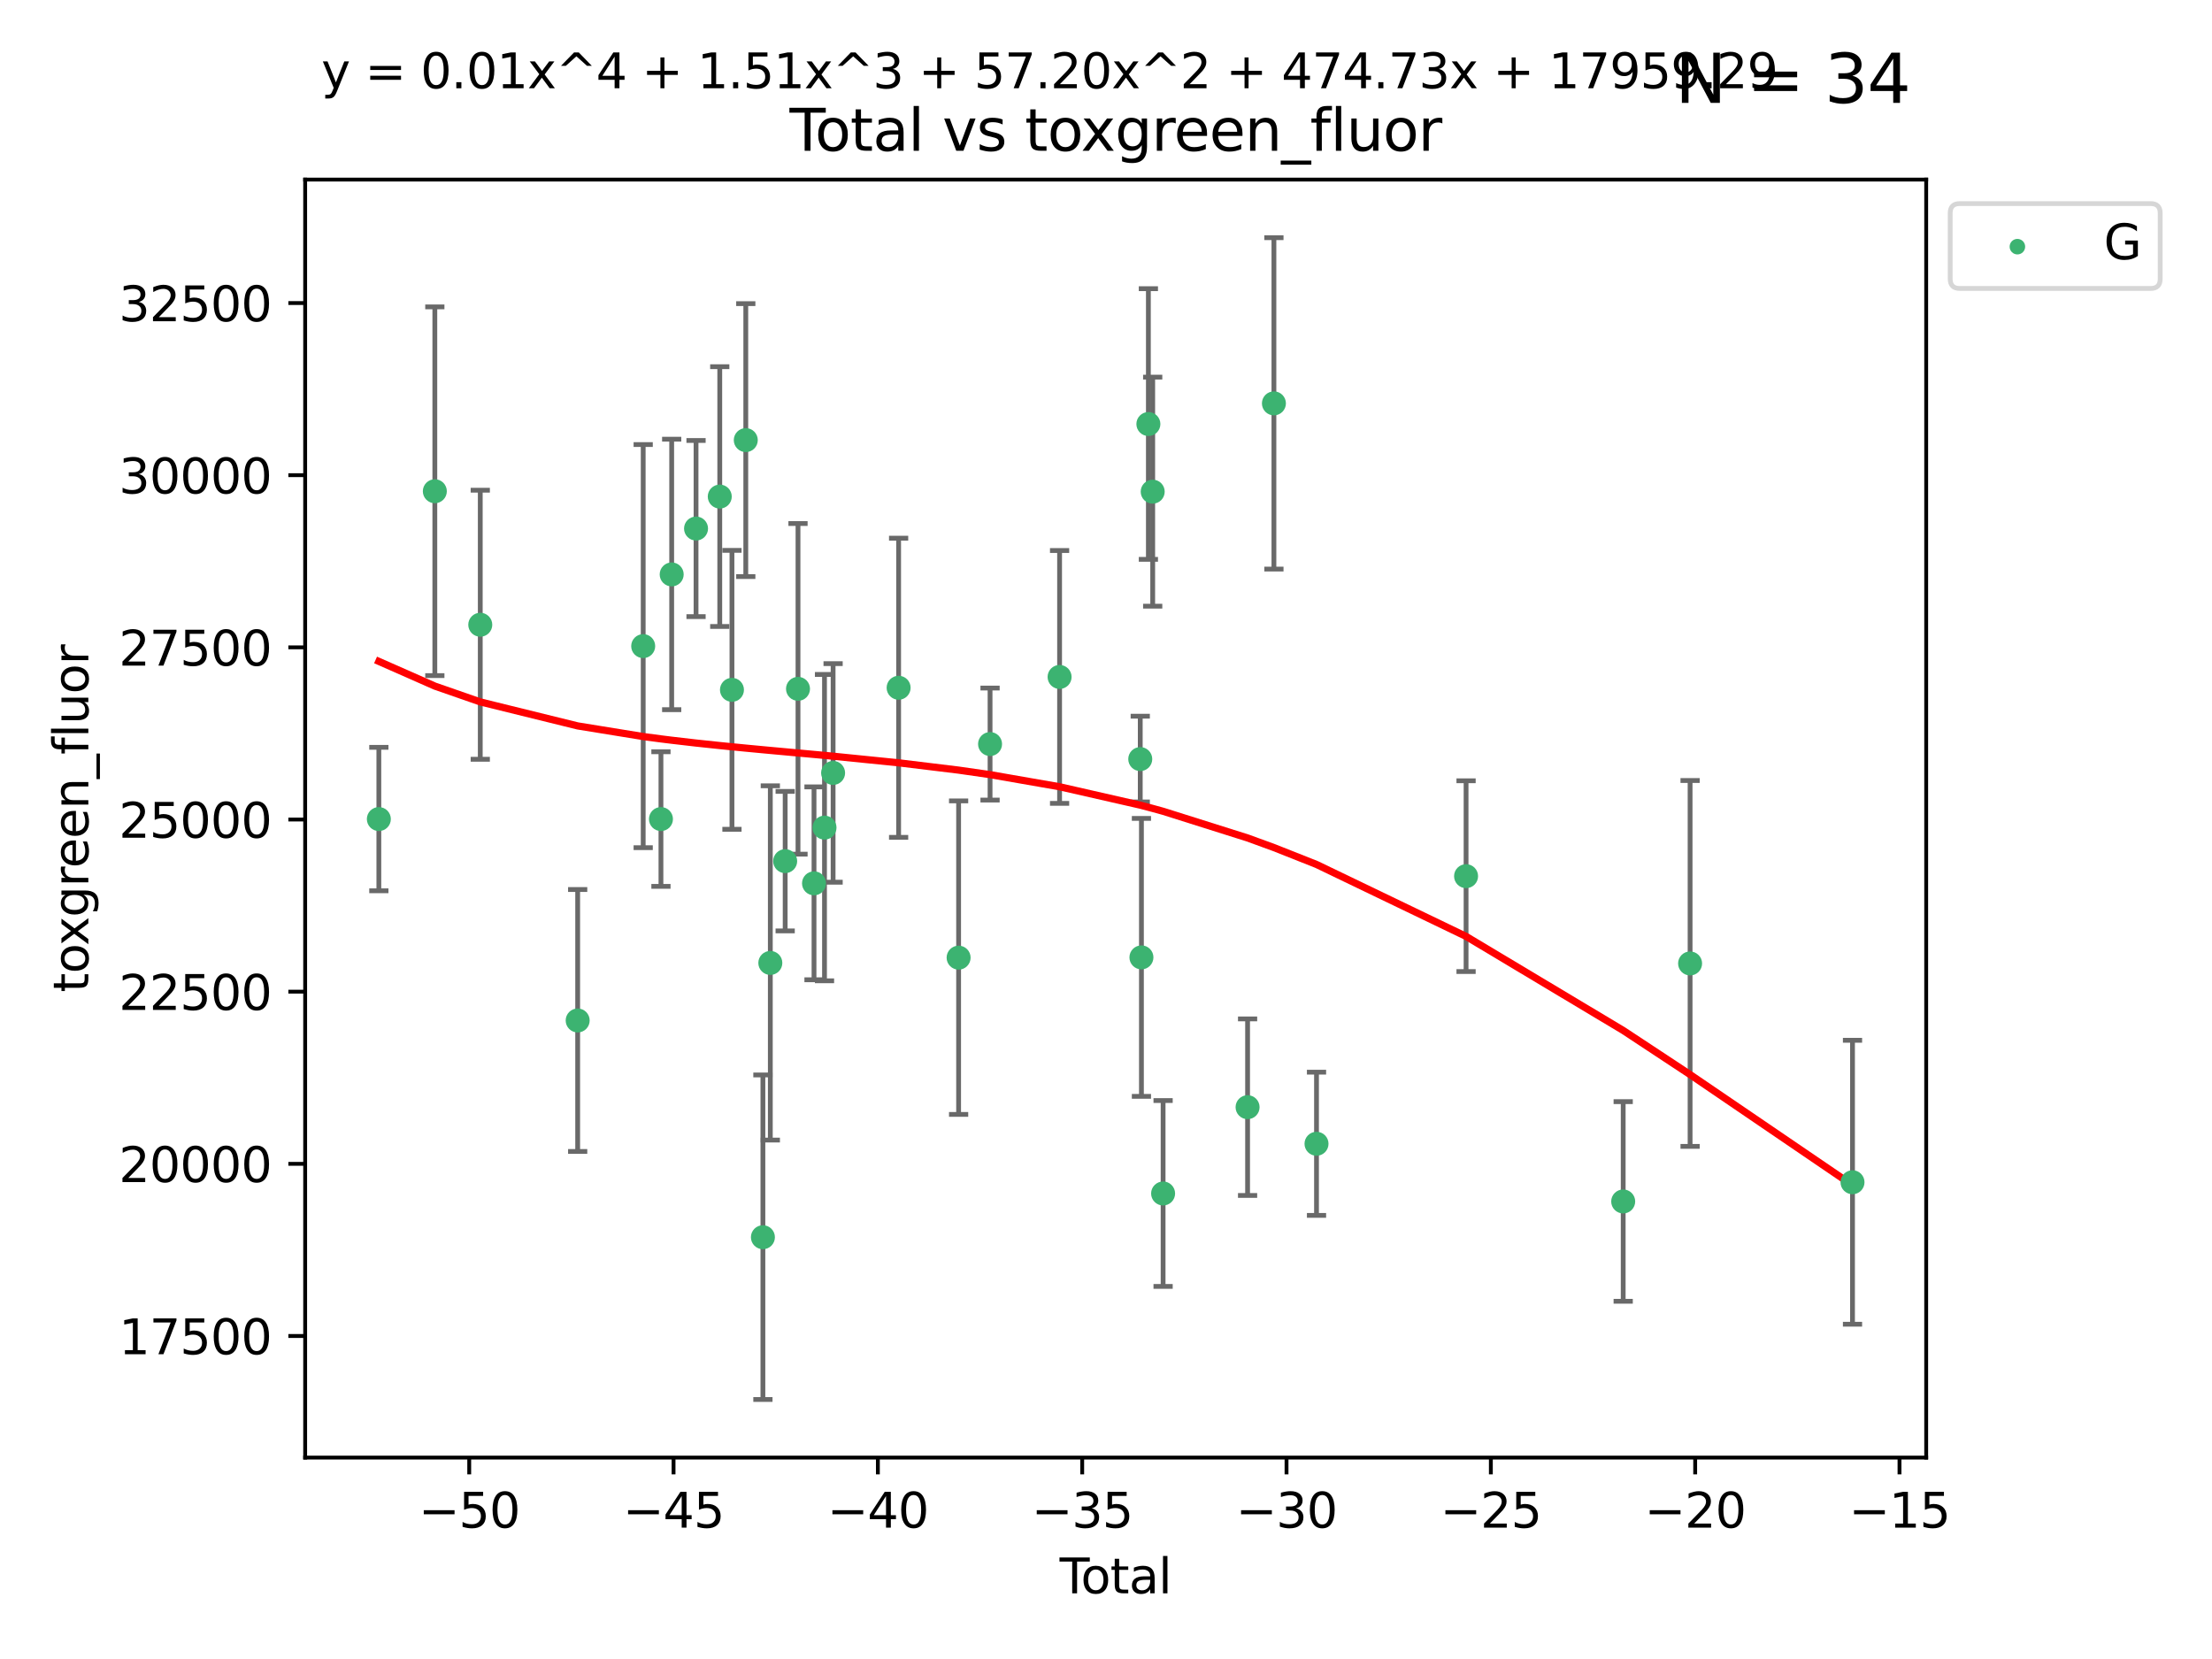 <?xml version="1.0" encoding="utf-8" standalone="no"?>
<!DOCTYPE svg PUBLIC "-//W3C//DTD SVG 1.1//EN"
  "http://www.w3.org/Graphics/SVG/1.1/DTD/svg11.dtd">
<svg xmlns:xlink="http://www.w3.org/1999/xlink" width="460.8pt" height="345.6pt" viewBox="0 0 460.8 345.6" xmlns="http://www.w3.org/2000/svg" version="1.1">
 <defs>
  <style type="text/css">*{stroke-linejoin: round; stroke-linecap: butt}</style>
 </defs>
 <g id="figure_1">
  <g id="patch_1">
   <path d="M 0 345.6 
L 460.8 345.6 
L 460.8 0 
L 0 0 
z
" style="fill: #ffffff"/>
  </g>
  <g id="axes_1">
   <g id="patch_2">
    <path d="M 63.571 303.64 
L 401.26 303.64 
L 401.26 37.411 
L 63.571 37.411 
z
" style="fill: #ffffff"/>
   </g>
   <g id="PathCollection_1">
    <defs>
     <path id="m46773af778" d="M 0 1.118 
C 0.297 1.118 0.581 1 0.791 0.791 
C 1 0.581 1.118 0.297 1.118 0 
C 1.118 -0.297 1 -0.581 0.791 -0.791 
C 0.581 -1 0.297 -1.118 0 -1.118 
C -0.297 -1.118 -0.581 -1 -0.791 -0.791 
C -1 -0.581 -1.118 -0.297 -1.118 0 
C -1.118 0.297 -1 0.581 -0.791 0.791 
C -0.581 1 -0.297 1.118 0 1.118 
z
" style="stroke: #3cb371"/>
    </defs>
    <g clip-path="url(#p6fe0b238de)">
     <use xlink:href="#m46773af778" x="78.921" y="170.626" style="fill: #3cb371; stroke: #3cb371"/>
     <use xlink:href="#m46773af778" x="90.583" y="102.334" style="fill: #3cb371; stroke: #3cb371"/>
     <use xlink:href="#m46773af778" x="100.049" y="130.144" style="fill: #3cb371; stroke: #3cb371"/>
     <use xlink:href="#m46773af778" x="120.34" y="212.584" style="fill: #3cb371; stroke: #3cb371"/>
     <use xlink:href="#m46773af778" x="133.989" y="134.598" style="fill: #3cb371; stroke: #3cb371"/>
     <use xlink:href="#m46773af778" x="137.688" y="170.625" style="fill: #3cb371; stroke: #3cb371"/>
     <use xlink:href="#m46773af778" x="139.924" y="119.662" style="fill: #3cb371; stroke: #3cb371"/>
     <use xlink:href="#m46773af778" x="144.998" y="110.105" style="fill: #3cb371; stroke: #3cb371"/>
     <use xlink:href="#m46773af778" x="149.939" y="103.447" style="fill: #3cb371; stroke: #3cb371"/>
     <use xlink:href="#m46773af778" x="152.48" y="143.705" style="fill: #3cb371; stroke: #3cb371"/>
     <use xlink:href="#m46773af778" x="155.36" y="91.682" style="fill: #3cb371; stroke: #3cb371"/>
     <use xlink:href="#m46773af778" x="158.928" y="257.735" style="fill: #3cb371; stroke: #3cb371"/>
     <use xlink:href="#m46773af778" x="160.473" y="200.596" style="fill: #3cb371; stroke: #3cb371"/>
     <use xlink:href="#m46773af778" x="163.566" y="179.392" style="fill: #3cb371; stroke: #3cb371"/>
     <use xlink:href="#m46773af778" x="166.239" y="143.497" style="fill: #3cb371; stroke: #3cb371"/>
     <use xlink:href="#m46773af778" x="169.575" y="184.014" style="fill: #3cb371; stroke: #3cb371"/>
     <use xlink:href="#m46773af778" x="171.76" y="172.409" style="fill: #3cb371; stroke: #3cb371"/>
     <use xlink:href="#m46773af778" x="173.55" y="161.014" style="fill: #3cb371; stroke: #3cb371"/>
     <use xlink:href="#m46773af778" x="187.199" y="143.273" style="fill: #3cb371; stroke: #3cb371"/>
     <use xlink:href="#m46773af778" x="199.696" y="199.496" style="fill: #3cb371; stroke: #3cb371"/>
     <use xlink:href="#m46773af778" x="206.247" y="154.999" style="fill: #3cb371; stroke: #3cb371"/>
     <use xlink:href="#m46773af778" x="220.732" y="141.021" style="fill: #3cb371; stroke: #3cb371"/>
     <use xlink:href="#m46773af778" x="237.535" y="158.13" style="fill: #3cb371; stroke: #3cb371"/>
     <use xlink:href="#m46773af778" x="237.781" y="199.44" style="fill: #3cb371; stroke: #3cb371"/>
     <use xlink:href="#m46773af778" x="239.229" y="88.332" style="fill: #3cb371; stroke: #3cb371"/>
     <use xlink:href="#m46773af778" x="240.128" y="102.423" style="fill: #3cb371; stroke: #3cb371"/>
     <use xlink:href="#m46773af778" x="242.295" y="248.624" style="fill: #3cb371; stroke: #3cb371"/>
     <use xlink:href="#m46773af778" x="259.894" y="230.646" style="fill: #3cb371; stroke: #3cb371"/>
     <use xlink:href="#m46773af778" x="265.38" y="84.029" style="fill: #3cb371; stroke: #3cb371"/>
     <use xlink:href="#m46773af778" x="274.253" y="238.268" style="fill: #3cb371; stroke: #3cb371"/>
     <use xlink:href="#m46773af778" x="305.409" y="182.521" style="fill: #3cb371; stroke: #3cb371"/>
     <use xlink:href="#m46773af778" x="338.141" y="250.285" style="fill: #3cb371; stroke: #3cb371"/>
     <use xlink:href="#m46773af778" x="352.077" y="200.704" style="fill: #3cb371; stroke: #3cb371"/>
     <use xlink:href="#m46773af778" x="385.911" y="246.283" style="fill: #3cb371; stroke: #3cb371"/>
    </g>
   </g>
   <g id="matplotlib.axis_1">
    <g id="xtick_1">
     <g id="line2d_1">
      <defs>
       <path id="mc128ef3c8e" d="M 0 0 
L 0 3.5 
" style="stroke: #000000; stroke-width: 0.8"/>
      </defs>
      <g>
       <use xlink:href="#mc128ef3c8e" x="97.747" y="303.64" style="stroke: #000000; stroke-width: 0.8"/>
      </g>
     </g>
     <g id="text_1">
      <!-- −50 -->
      <g transform="translate(87.195 318.238)scale(0.1 -0.1)">
       <defs>
        <path id="DejaVuSans-2212" d="M 678 2272 
L 4684 2272 
L 4684 1741 
L 678 1741 
L 678 2272 
z
" transform="scale(0.016)"/>
        <path id="DejaVuSans-35" d="M 691 4666 
L 3169 4666 
L 3169 4134 
L 1269 4134 
L 1269 2991 
Q 1406 3038 1543 3061 
Q 1681 3084 1819 3084 
Q 2600 3084 3056 2656 
Q 3513 2228 3513 1497 
Q 3513 744 3044 326 
Q 2575 -91 1722 -91 
Q 1428 -91 1123 -41 
Q 819 9 494 109 
L 494 744 
Q 775 591 1075 516 
Q 1375 441 1709 441 
Q 2250 441 2565 725 
Q 2881 1009 2881 1497 
Q 2881 1984 2565 2268 
Q 2250 2553 1709 2553 
Q 1456 2553 1204 2497 
Q 953 2441 691 2322 
L 691 4666 
z
" transform="scale(0.016)"/>
        <path id="DejaVuSans-30" d="M 2034 4250 
Q 1547 4250 1301 3770 
Q 1056 3291 1056 2328 
Q 1056 1369 1301 889 
Q 1547 409 2034 409 
Q 2525 409 2770 889 
Q 3016 1369 3016 2328 
Q 3016 3291 2770 3770 
Q 2525 4250 2034 4250 
z
M 2034 4750 
Q 2819 4750 3233 4129 
Q 3647 3509 3647 2328 
Q 3647 1150 3233 529 
Q 2819 -91 2034 -91 
Q 1250 -91 836 529 
Q 422 1150 422 2328 
Q 422 3509 836 4129 
Q 1250 4750 2034 4750 
z
" transform="scale(0.016)"/>
       </defs>
       <use xlink:href="#DejaVuSans-2212"/>
       <use xlink:href="#DejaVuSans-35" x="83.789"/>
       <use xlink:href="#DejaVuSans-30" x="147.412"/>
      </g>
     </g>
    </g>
    <g id="xtick_2">
     <g id="line2d_2">
      <g>
       <use xlink:href="#mc128ef3c8e" x="140.312" y="303.64" style="stroke: #000000; stroke-width: 0.8"/>
      </g>
     </g>
     <g id="text_2">
      <!-- −45 -->
      <g transform="translate(129.76 318.238)scale(0.1 -0.1)">
       <defs>
        <path id="DejaVuSans-34" d="M 2419 4116 
L 825 1625 
L 2419 1625 
L 2419 4116 
z
M 2253 4666 
L 3047 4666 
L 3047 1625 
L 3713 1625 
L 3713 1100 
L 3047 1100 
L 3047 0 
L 2419 0 
L 2419 1100 
L 313 1100 
L 313 1709 
L 2253 4666 
z
" transform="scale(0.016)"/>
       </defs>
       <use xlink:href="#DejaVuSans-2212"/>
       <use xlink:href="#DejaVuSans-34" x="83.789"/>
       <use xlink:href="#DejaVuSans-35" x="147.412"/>
      </g>
     </g>
    </g>
    <g id="xtick_3">
     <g id="line2d_3">
      <g>
       <use xlink:href="#mc128ef3c8e" x="182.877" y="303.64" style="stroke: #000000; stroke-width: 0.8"/>
      </g>
     </g>
     <g id="text_3">
      <!-- −40 -->
      <g transform="translate(172.325 318.238)scale(0.1 -0.1)">
       <use xlink:href="#DejaVuSans-2212"/>
       <use xlink:href="#DejaVuSans-34" x="83.789"/>
       <use xlink:href="#DejaVuSans-30" x="147.412"/>
      </g>
     </g>
    </g>
    <g id="xtick_4">
     <g id="line2d_4">
      <g>
       <use xlink:href="#mc128ef3c8e" x="225.442" y="303.64" style="stroke: #000000; stroke-width: 0.8"/>
      </g>
     </g>
     <g id="text_4">
      <!-- −35 -->
      <g transform="translate(214.889 318.238)scale(0.1 -0.1)">
       <defs>
        <path id="DejaVuSans-33" d="M 2597 2516 
Q 3050 2419 3304 2112 
Q 3559 1806 3559 1356 
Q 3559 666 3084 287 
Q 2609 -91 1734 -91 
Q 1441 -91 1130 -33 
Q 819 25 488 141 
L 488 750 
Q 750 597 1062 519 
Q 1375 441 1716 441 
Q 2309 441 2620 675 
Q 2931 909 2931 1356 
Q 2931 1769 2642 2001 
Q 2353 2234 1838 2234 
L 1294 2234 
L 1294 2753 
L 1863 2753 
Q 2328 2753 2575 2939 
Q 2822 3125 2822 3475 
Q 2822 3834 2567 4026 
Q 2313 4219 1838 4219 
Q 1578 4219 1281 4162 
Q 984 4106 628 3988 
L 628 4550 
Q 988 4650 1302 4700 
Q 1616 4750 1894 4750 
Q 2613 4750 3031 4423 
Q 3450 4097 3450 3541 
Q 3450 3153 3228 2886 
Q 3006 2619 2597 2516 
z
" transform="scale(0.016)"/>
       </defs>
       <use xlink:href="#DejaVuSans-2212"/>
       <use xlink:href="#DejaVuSans-33" x="83.789"/>
       <use xlink:href="#DejaVuSans-35" x="147.412"/>
      </g>
     </g>
    </g>
    <g id="xtick_5">
     <g id="line2d_5">
      <g>
       <use xlink:href="#mc128ef3c8e" x="268.007" y="303.64" style="stroke: #000000; stroke-width: 0.8"/>
      </g>
     </g>
     <g id="text_5">
      <!-- −30 -->
      <g transform="translate(257.454 318.238)scale(0.1 -0.1)">
       <use xlink:href="#DejaVuSans-2212"/>
       <use xlink:href="#DejaVuSans-33" x="83.789"/>
       <use xlink:href="#DejaVuSans-30" x="147.412"/>
      </g>
     </g>
    </g>
    <g id="xtick_6">
     <g id="line2d_6">
      <g>
       <use xlink:href="#mc128ef3c8e" x="310.572" y="303.64" style="stroke: #000000; stroke-width: 0.8"/>
      </g>
     </g>
     <g id="text_6">
      <!-- −25 -->
      <g transform="translate(300.019 318.238)scale(0.1 -0.1)">
       <defs>
        <path id="DejaVuSans-32" d="M 1228 531 
L 3431 531 
L 3431 0 
L 469 0 
L 469 531 
Q 828 903 1448 1529 
Q 2069 2156 2228 2338 
Q 2531 2678 2651 2914 
Q 2772 3150 2772 3378 
Q 2772 3750 2511 3984 
Q 2250 4219 1831 4219 
Q 1534 4219 1204 4116 
Q 875 4013 500 3803 
L 500 4441 
Q 881 4594 1212 4672 
Q 1544 4750 1819 4750 
Q 2544 4750 2975 4387 
Q 3406 4025 3406 3419 
Q 3406 3131 3298 2873 
Q 3191 2616 2906 2266 
Q 2828 2175 2409 1742 
Q 1991 1309 1228 531 
z
" transform="scale(0.016)"/>
       </defs>
       <use xlink:href="#DejaVuSans-2212"/>
       <use xlink:href="#DejaVuSans-32" x="83.789"/>
       <use xlink:href="#DejaVuSans-35" x="147.412"/>
      </g>
     </g>
    </g>
    <g id="xtick_7">
     <g id="line2d_7">
      <g>
       <use xlink:href="#mc128ef3c8e" x="353.136" y="303.64" style="stroke: #000000; stroke-width: 0.8"/>
      </g>
     </g>
     <g id="text_7">
      <!-- −20 -->
      <g transform="translate(342.584 318.238)scale(0.1 -0.1)">
       <use xlink:href="#DejaVuSans-2212"/>
       <use xlink:href="#DejaVuSans-32" x="83.789"/>
       <use xlink:href="#DejaVuSans-30" x="147.412"/>
      </g>
     </g>
    </g>
    <g id="xtick_8">
     <g id="line2d_8">
      <g>
       <use xlink:href="#mc128ef3c8e" x="395.701" y="303.64" style="stroke: #000000; stroke-width: 0.8"/>
      </g>
     </g>
     <g id="text_8">
      <!-- −15 -->
      <g transform="translate(385.149 318.238)scale(0.1 -0.1)">
       <defs>
        <path id="DejaVuSans-31" d="M 794 531 
L 1825 531 
L 1825 4091 
L 703 3866 
L 703 4441 
L 1819 4666 
L 2450 4666 
L 2450 531 
L 3481 531 
L 3481 0 
L 794 0 
L 794 531 
z
" transform="scale(0.016)"/>
       </defs>
       <use xlink:href="#DejaVuSans-2212"/>
       <use xlink:href="#DejaVuSans-31" x="83.789"/>
       <use xlink:href="#DejaVuSans-35" x="147.412"/>
      </g>
     </g>
    </g>
    <g id="text_9">
     <!-- Total -->
     <g transform="translate(220.739 331.917)scale(0.1 -0.1)">
      <defs>
       <path id="DejaVuSans-54" d="M -19 4666 
L 3928 4666 
L 3928 4134 
L 2272 4134 
L 2272 0 
L 1638 0 
L 1638 4134 
L -19 4134 
L -19 4666 
z
" transform="scale(0.016)"/>
       <path id="DejaVuSans-6f" d="M 1959 3097 
Q 1497 3097 1228 2736 
Q 959 2375 959 1747 
Q 959 1119 1226 758 
Q 1494 397 1959 397 
Q 2419 397 2687 759 
Q 2956 1122 2956 1747 
Q 2956 2369 2687 2733 
Q 2419 3097 1959 3097 
z
M 1959 3584 
Q 2709 3584 3137 3096 
Q 3566 2609 3566 1747 
Q 3566 888 3137 398 
Q 2709 -91 1959 -91 
Q 1206 -91 779 398 
Q 353 888 353 1747 
Q 353 2609 779 3096 
Q 1206 3584 1959 3584 
z
" transform="scale(0.016)"/>
       <path id="DejaVuSans-74" d="M 1172 4494 
L 1172 3500 
L 2356 3500 
L 2356 3053 
L 1172 3053 
L 1172 1153 
Q 1172 725 1289 603 
Q 1406 481 1766 481 
L 2356 481 
L 2356 0 
L 1766 0 
Q 1100 0 847 248 
Q 594 497 594 1153 
L 594 3053 
L 172 3053 
L 172 3500 
L 594 3500 
L 594 4494 
L 1172 4494 
z
" transform="scale(0.016)"/>
       <path id="DejaVuSans-61" d="M 2194 1759 
Q 1497 1759 1228 1600 
Q 959 1441 959 1056 
Q 959 750 1161 570 
Q 1363 391 1709 391 
Q 2188 391 2477 730 
Q 2766 1069 2766 1631 
L 2766 1759 
L 2194 1759 
z
M 3341 1997 
L 3341 0 
L 2766 0 
L 2766 531 
Q 2569 213 2275 61 
Q 1981 -91 1556 -91 
Q 1019 -91 701 211 
Q 384 513 384 1019 
Q 384 1609 779 1909 
Q 1175 2209 1959 2209 
L 2766 2209 
L 2766 2266 
Q 2766 2663 2505 2880 
Q 2244 3097 1772 3097 
Q 1472 3097 1187 3025 
Q 903 2953 641 2809 
L 641 3341 
Q 956 3463 1253 3523 
Q 1550 3584 1831 3584 
Q 2591 3584 2966 3190 
Q 3341 2797 3341 1997 
z
" transform="scale(0.016)"/>
       <path id="DejaVuSans-6c" d="M 603 4863 
L 1178 4863 
L 1178 0 
L 603 0 
L 603 4863 
z
" transform="scale(0.016)"/>
      </defs>
      <use xlink:href="#DejaVuSans-54"/>
      <use xlink:href="#DejaVuSans-6f" x="44.084"/>
      <use xlink:href="#DejaVuSans-74" x="105.266"/>
      <use xlink:href="#DejaVuSans-61" x="144.475"/>
      <use xlink:href="#DejaVuSans-6c" x="205.754"/>
     </g>
    </g>
   </g>
   <g id="matplotlib.axis_2">
    <g id="ytick_1">
     <g id="line2d_9">
      <defs>
       <path id="mfdec87a06a" d="M 0 0 
L -3.5 0 
" style="stroke: #000000; stroke-width: 0.8"/>
      </defs>
      <g>
       <use xlink:href="#mfdec87a06a" x="63.571" y="278.311" style="stroke: #000000; stroke-width: 0.8"/>
      </g>
     </g>
     <g id="text_10">
      <!-- 17500 -->
      <g transform="translate(24.759 282.11)scale(0.1 -0.1)">
       <defs>
        <path id="DejaVuSans-37" d="M 525 4666 
L 3525 4666 
L 3525 4397 
L 1831 0 
L 1172 0 
L 2766 4134 
L 525 4134 
L 525 4666 
z
" transform="scale(0.016)"/>
       </defs>
       <use xlink:href="#DejaVuSans-31"/>
       <use xlink:href="#DejaVuSans-37" x="63.623"/>
       <use xlink:href="#DejaVuSans-35" x="127.246"/>
       <use xlink:href="#DejaVuSans-30" x="190.869"/>
       <use xlink:href="#DejaVuSans-30" x="254.492"/>
      </g>
     </g>
    </g>
    <g id="ytick_2">
     <g id="line2d_10">
      <g>
       <use xlink:href="#mfdec87a06a" x="63.571" y="242.447" style="stroke: #000000; stroke-width: 0.8"/>
      </g>
     </g>
     <g id="text_11">
      <!-- 20000 -->
      <g transform="translate(24.759 246.246)scale(0.1 -0.1)">
       <use xlink:href="#DejaVuSans-32"/>
       <use xlink:href="#DejaVuSans-30" x="63.623"/>
       <use xlink:href="#DejaVuSans-30" x="127.246"/>
       <use xlink:href="#DejaVuSans-30" x="190.869"/>
       <use xlink:href="#DejaVuSans-30" x="254.492"/>
      </g>
     </g>
    </g>
    <g id="ytick_3">
     <g id="line2d_11">
      <g>
       <use xlink:href="#mfdec87a06a" x="63.571" y="206.583" style="stroke: #000000; stroke-width: 0.8"/>
      </g>
     </g>
     <g id="text_12">
      <!-- 22500 -->
      <g transform="translate(24.759 210.382)scale(0.1 -0.1)">
       <use xlink:href="#DejaVuSans-32"/>
       <use xlink:href="#DejaVuSans-32" x="63.623"/>
       <use xlink:href="#DejaVuSans-35" x="127.246"/>
       <use xlink:href="#DejaVuSans-30" x="190.869"/>
       <use xlink:href="#DejaVuSans-30" x="254.492"/>
      </g>
     </g>
    </g>
    <g id="ytick_4">
     <g id="line2d_12">
      <g>
       <use xlink:href="#mfdec87a06a" x="63.571" y="170.719" style="stroke: #000000; stroke-width: 0.8"/>
      </g>
     </g>
     <g id="text_13">
      <!-- 25000 -->
      <g transform="translate(24.759 174.518)scale(0.1 -0.1)">
       <use xlink:href="#DejaVuSans-32"/>
       <use xlink:href="#DejaVuSans-35" x="63.623"/>
       <use xlink:href="#DejaVuSans-30" x="127.246"/>
       <use xlink:href="#DejaVuSans-30" x="190.869"/>
       <use xlink:href="#DejaVuSans-30" x="254.492"/>
      </g>
     </g>
    </g>
    <g id="ytick_5">
     <g id="line2d_13">
      <g>
       <use xlink:href="#mfdec87a06a" x="63.571" y="134.854" style="stroke: #000000; stroke-width: 0.8"/>
      </g>
     </g>
     <g id="text_14">
      <!-- 27500 -->
      <g transform="translate(24.759 138.654)scale(0.1 -0.1)">
       <use xlink:href="#DejaVuSans-32"/>
       <use xlink:href="#DejaVuSans-37" x="63.623"/>
       <use xlink:href="#DejaVuSans-35" x="127.246"/>
       <use xlink:href="#DejaVuSans-30" x="190.869"/>
       <use xlink:href="#DejaVuSans-30" x="254.492"/>
      </g>
     </g>
    </g>
    <g id="ytick_6">
     <g id="line2d_14">
      <g>
       <use xlink:href="#mfdec87a06a" x="63.571" y="98.99" style="stroke: #000000; stroke-width: 0.8"/>
      </g>
     </g>
     <g id="text_15">
      <!-- 30000 -->
      <g transform="translate(24.759 102.789)scale(0.1 -0.1)">
       <use xlink:href="#DejaVuSans-33"/>
       <use xlink:href="#DejaVuSans-30" x="63.623"/>
       <use xlink:href="#DejaVuSans-30" x="127.246"/>
       <use xlink:href="#DejaVuSans-30" x="190.869"/>
       <use xlink:href="#DejaVuSans-30" x="254.492"/>
      </g>
     </g>
    </g>
    <g id="ytick_7">
     <g id="line2d_15">
      <g>
       <use xlink:href="#mfdec87a06a" x="63.571" y="63.126" style="stroke: #000000; stroke-width: 0.8"/>
      </g>
     </g>
     <g id="text_16">
      <!-- 32500 -->
      <g transform="translate(24.759 66.925)scale(0.1 -0.1)">
       <use xlink:href="#DejaVuSans-33"/>
       <use xlink:href="#DejaVuSans-32" x="63.623"/>
       <use xlink:href="#DejaVuSans-35" x="127.246"/>
       <use xlink:href="#DejaVuSans-30" x="190.869"/>
       <use xlink:href="#DejaVuSans-30" x="254.492"/>
      </g>
     </g>
    </g>
    <g id="text_17">
     <!-- toxgreen_fluor -->
     <g transform="translate(18.401 206.72)rotate(-90)scale(0.1 -0.1)">
      <defs>
       <path id="DejaVuSans-78" d="M 3513 3500 
L 2247 1797 
L 3578 0 
L 2900 0 
L 1881 1375 
L 863 0 
L 184 0 
L 1544 1831 
L 300 3500 
L 978 3500 
L 1906 2253 
L 2834 3500 
L 3513 3500 
z
" transform="scale(0.016)"/>
       <path id="DejaVuSans-67" d="M 2906 1791 
Q 2906 2416 2648 2759 
Q 2391 3103 1925 3103 
Q 1463 3103 1205 2759 
Q 947 2416 947 1791 
Q 947 1169 1205 825 
Q 1463 481 1925 481 
Q 2391 481 2648 825 
Q 2906 1169 2906 1791 
z
M 3481 434 
Q 3481 -459 3084 -895 
Q 2688 -1331 1869 -1331 
Q 1566 -1331 1297 -1286 
Q 1028 -1241 775 -1147 
L 775 -588 
Q 1028 -725 1275 -790 
Q 1522 -856 1778 -856 
Q 2344 -856 2625 -561 
Q 2906 -266 2906 331 
L 2906 616 
Q 2728 306 2450 153 
Q 2172 0 1784 0 
Q 1141 0 747 490 
Q 353 981 353 1791 
Q 353 2603 747 3093 
Q 1141 3584 1784 3584 
Q 2172 3584 2450 3431 
Q 2728 3278 2906 2969 
L 2906 3500 
L 3481 3500 
L 3481 434 
z
" transform="scale(0.016)"/>
       <path id="DejaVuSans-72" d="M 2631 2963 
Q 2534 3019 2420 3045 
Q 2306 3072 2169 3072 
Q 1681 3072 1420 2755 
Q 1159 2438 1159 1844 
L 1159 0 
L 581 0 
L 581 3500 
L 1159 3500 
L 1159 2956 
Q 1341 3275 1631 3429 
Q 1922 3584 2338 3584 
Q 2397 3584 2469 3576 
Q 2541 3569 2628 3553 
L 2631 2963 
z
" transform="scale(0.016)"/>
       <path id="DejaVuSans-65" d="M 3597 1894 
L 3597 1613 
L 953 1613 
Q 991 1019 1311 708 
Q 1631 397 2203 397 
Q 2534 397 2845 478 
Q 3156 559 3463 722 
L 3463 178 
Q 3153 47 2828 -22 
Q 2503 -91 2169 -91 
Q 1331 -91 842 396 
Q 353 884 353 1716 
Q 353 2575 817 3079 
Q 1281 3584 2069 3584 
Q 2775 3584 3186 3129 
Q 3597 2675 3597 1894 
z
M 3022 2063 
Q 3016 2534 2758 2815 
Q 2500 3097 2075 3097 
Q 1594 3097 1305 2825 
Q 1016 2553 972 2059 
L 3022 2063 
z
" transform="scale(0.016)"/>
       <path id="DejaVuSans-6e" d="M 3513 2113 
L 3513 0 
L 2938 0 
L 2938 2094 
Q 2938 2591 2744 2837 
Q 2550 3084 2163 3084 
Q 1697 3084 1428 2787 
Q 1159 2491 1159 1978 
L 1159 0 
L 581 0 
L 581 3500 
L 1159 3500 
L 1159 2956 
Q 1366 3272 1645 3428 
Q 1925 3584 2291 3584 
Q 2894 3584 3203 3211 
Q 3513 2838 3513 2113 
z
" transform="scale(0.016)"/>
       <path id="DejaVuSans-5f" d="M 3263 -1063 
L 3263 -1509 
L -63 -1509 
L -63 -1063 
L 3263 -1063 
z
" transform="scale(0.016)"/>
       <path id="DejaVuSans-66" d="M 2375 4863 
L 2375 4384 
L 1825 4384 
Q 1516 4384 1395 4259 
Q 1275 4134 1275 3809 
L 1275 3500 
L 2222 3500 
L 2222 3053 
L 1275 3053 
L 1275 0 
L 697 0 
L 697 3053 
L 147 3053 
L 147 3500 
L 697 3500 
L 697 3744 
Q 697 4328 969 4595 
Q 1241 4863 1831 4863 
L 2375 4863 
z
" transform="scale(0.016)"/>
       <path id="DejaVuSans-75" d="M 544 1381 
L 544 3500 
L 1119 3500 
L 1119 1403 
Q 1119 906 1312 657 
Q 1506 409 1894 409 
Q 2359 409 2629 706 
Q 2900 1003 2900 1516 
L 2900 3500 
L 3475 3500 
L 3475 0 
L 2900 0 
L 2900 538 
Q 2691 219 2414 64 
Q 2138 -91 1772 -91 
Q 1169 -91 856 284 
Q 544 659 544 1381 
z
M 1991 3584 
L 1991 3584 
z
" transform="scale(0.016)"/>
      </defs>
      <use xlink:href="#DejaVuSans-74"/>
      <use xlink:href="#DejaVuSans-6f" x="39.209"/>
      <use xlink:href="#DejaVuSans-78" x="97.266"/>
      <use xlink:href="#DejaVuSans-67" x="156.445"/>
      <use xlink:href="#DejaVuSans-72" x="219.922"/>
      <use xlink:href="#DejaVuSans-65" x="258.785"/>
      <use xlink:href="#DejaVuSans-65" x="320.309"/>
      <use xlink:href="#DejaVuSans-6e" x="381.832"/>
      <use xlink:href="#DejaVuSans-5f" x="445.211"/>
      <use xlink:href="#DejaVuSans-66" x="495.211"/>
      <use xlink:href="#DejaVuSans-6c" x="530.416"/>
      <use xlink:href="#DejaVuSans-75" x="558.199"/>
      <use xlink:href="#DejaVuSans-6f" x="621.578"/>
      <use xlink:href="#DejaVuSans-72" x="682.76"/>
     </g>
    </g>
   </g>
   <g id="LineCollection_1">
    <path d="M 78.921 185.566 
L 78.921 155.685 
" clip-path="url(#p6fe0b238de)" style="fill: none; stroke: #696969"/>
    <path d="M 90.583 140.738 
L 90.583 63.931 
" clip-path="url(#p6fe0b238de)" style="fill: none; stroke: #696969"/>
    <path d="M 100.049 158.171 
L 100.049 102.117 
" clip-path="url(#p6fe0b238de)" style="fill: none; stroke: #696969"/>
    <path d="M 120.34 239.865 
L 120.34 185.303 
" clip-path="url(#p6fe0b238de)" style="fill: none; stroke: #696969"/>
    <path d="M 133.989 176.587 
L 133.989 92.609 
" clip-path="url(#p6fe0b238de)" style="fill: none; stroke: #696969"/>
    <path d="M 137.688 184.644 
L 137.688 156.605 
" clip-path="url(#p6fe0b238de)" style="fill: none; stroke: #696969"/>
    <path d="M 139.924 147.837 
L 139.924 91.488 
" clip-path="url(#p6fe0b238de)" style="fill: none; stroke: #696969"/>
    <path d="M 144.998 128.45 
L 144.998 91.76 
" clip-path="url(#p6fe0b238de)" style="fill: none; stroke: #696969"/>
    <path d="M 149.939 130.503 
L 149.939 76.391 
" clip-path="url(#p6fe0b238de)" style="fill: none; stroke: #696969"/>
    <path d="M 152.48 172.758 
L 152.48 114.652 
" clip-path="url(#p6fe0b238de)" style="fill: none; stroke: #696969"/>
    <path d="M 155.36 120.11 
L 155.36 63.253 
" clip-path="url(#p6fe0b238de)" style="fill: none; stroke: #696969"/>
    <path d="M 158.928 291.539 
L 158.928 223.931 
" clip-path="url(#p6fe0b238de)" style="fill: none; stroke: #696969"/>
    <path d="M 160.473 237.494 
L 160.473 163.698 
" clip-path="url(#p6fe0b238de)" style="fill: none; stroke: #696969"/>
    <path d="M 163.566 193.919 
L 163.566 164.864 
" clip-path="url(#p6fe0b238de)" style="fill: none; stroke: #696969"/>
    <path d="M 166.239 177.934 
L 166.239 109.06 
" clip-path="url(#p6fe0b238de)" style="fill: none; stroke: #696969"/>
    <path d="M 169.575 204.105 
L 169.575 163.924 
" clip-path="url(#p6fe0b238de)" style="fill: none; stroke: #696969"/>
    <path d="M 171.76 204.318 
L 171.76 140.5 
" clip-path="url(#p6fe0b238de)" style="fill: none; stroke: #696969"/>
    <path d="M 173.55 183.78 
L 173.55 138.248 
" clip-path="url(#p6fe0b238de)" style="fill: none; stroke: #696969"/>
    <path d="M 187.199 174.432 
L 187.199 112.115 
" clip-path="url(#p6fe0b238de)" style="fill: none; stroke: #696969"/>
    <path d="M 199.696 232.15 
L 199.696 166.842 
" clip-path="url(#p6fe0b238de)" style="fill: none; stroke: #696969"/>
    <path d="M 206.247 166.666 
L 206.247 143.332 
" clip-path="url(#p6fe0b238de)" style="fill: none; stroke: #696969"/>
    <path d="M 220.732 167.359 
L 220.732 114.683 
" clip-path="url(#p6fe0b238de)" style="fill: none; stroke: #696969"/>
    <path d="M 237.535 167.063 
L 237.535 149.198 
" clip-path="url(#p6fe0b238de)" style="fill: none; stroke: #696969"/>
    <path d="M 237.781 228.389 
L 237.781 170.491 
" clip-path="url(#p6fe0b238de)" style="fill: none; stroke: #696969"/>
    <path d="M 239.229 116.525 
L 239.229 60.139 
" clip-path="url(#p6fe0b238de)" style="fill: none; stroke: #696969"/>
    <path d="M 240.128 126.28 
L 240.128 78.565 
" clip-path="url(#p6fe0b238de)" style="fill: none; stroke: #696969"/>
    <path d="M 242.295 267.982 
L 242.295 229.267 
" clip-path="url(#p6fe0b238de)" style="fill: none; stroke: #696969"/>
    <path d="M 259.894 249.035 
L 259.894 212.257 
" clip-path="url(#p6fe0b238de)" style="fill: none; stroke: #696969"/>
    <path d="M 265.38 118.545 
L 265.38 49.513 
" clip-path="url(#p6fe0b238de)" style="fill: none; stroke: #696969"/>
    <path d="M 274.253 253.186 
L 274.253 223.349 
" clip-path="url(#p6fe0b238de)" style="fill: none; stroke: #696969"/>
    <path d="M 305.409 202.391 
L 305.409 162.65 
" clip-path="url(#p6fe0b238de)" style="fill: none; stroke: #696969"/>
    <path d="M 338.141 271.079 
L 338.141 229.491 
" clip-path="url(#p6fe0b238de)" style="fill: none; stroke: #696969"/>
    <path d="M 352.077 238.813 
L 352.077 162.594 
" clip-path="url(#p6fe0b238de)" style="fill: none; stroke: #696969"/>
    <path d="M 385.911 275.856 
L 385.911 216.711 
" clip-path="url(#p6fe0b238de)" style="fill: none; stroke: #696969"/>
   </g>
   <g id="line2d_16">
    <defs>
     <path id="m8843f382a1" d="M 2 0 
L -2 -0 
" style="stroke: #696969"/>
    </defs>
    <g clip-path="url(#p6fe0b238de)">
     <use xlink:href="#m8843f382a1" x="78.921" y="185.566" style="fill: #696969; stroke: #696969"/>
     <use xlink:href="#m8843f382a1" x="90.583" y="140.738" style="fill: #696969; stroke: #696969"/>
     <use xlink:href="#m8843f382a1" x="100.049" y="158.171" style="fill: #696969; stroke: #696969"/>
     <use xlink:href="#m8843f382a1" x="120.34" y="239.865" style="fill: #696969; stroke: #696969"/>
     <use xlink:href="#m8843f382a1" x="133.989" y="176.587" style="fill: #696969; stroke: #696969"/>
     <use xlink:href="#m8843f382a1" x="137.688" y="184.644" style="fill: #696969; stroke: #696969"/>
     <use xlink:href="#m8843f382a1" x="139.924" y="147.837" style="fill: #696969; stroke: #696969"/>
     <use xlink:href="#m8843f382a1" x="144.998" y="128.45" style="fill: #696969; stroke: #696969"/>
     <use xlink:href="#m8843f382a1" x="149.939" y="130.503" style="fill: #696969; stroke: #696969"/>
     <use xlink:href="#m8843f382a1" x="152.48" y="172.758" style="fill: #696969; stroke: #696969"/>
     <use xlink:href="#m8843f382a1" x="155.36" y="120.11" style="fill: #696969; stroke: #696969"/>
     <use xlink:href="#m8843f382a1" x="158.928" y="291.539" style="fill: #696969; stroke: #696969"/>
     <use xlink:href="#m8843f382a1" x="160.473" y="237.494" style="fill: #696969; stroke: #696969"/>
     <use xlink:href="#m8843f382a1" x="163.566" y="193.919" style="fill: #696969; stroke: #696969"/>
     <use xlink:href="#m8843f382a1" x="166.239" y="177.934" style="fill: #696969; stroke: #696969"/>
     <use xlink:href="#m8843f382a1" x="169.575" y="204.105" style="fill: #696969; stroke: #696969"/>
     <use xlink:href="#m8843f382a1" x="171.76" y="204.318" style="fill: #696969; stroke: #696969"/>
     <use xlink:href="#m8843f382a1" x="173.55" y="183.78" style="fill: #696969; stroke: #696969"/>
     <use xlink:href="#m8843f382a1" x="187.199" y="174.432" style="fill: #696969; stroke: #696969"/>
     <use xlink:href="#m8843f382a1" x="199.696" y="232.15" style="fill: #696969; stroke: #696969"/>
     <use xlink:href="#m8843f382a1" x="206.247" y="166.666" style="fill: #696969; stroke: #696969"/>
     <use xlink:href="#m8843f382a1" x="220.732" y="167.359" style="fill: #696969; stroke: #696969"/>
     <use xlink:href="#m8843f382a1" x="237.535" y="167.063" style="fill: #696969; stroke: #696969"/>
     <use xlink:href="#m8843f382a1" x="237.781" y="228.389" style="fill: #696969; stroke: #696969"/>
     <use xlink:href="#m8843f382a1" x="239.229" y="116.525" style="fill: #696969; stroke: #696969"/>
     <use xlink:href="#m8843f382a1" x="240.128" y="126.28" style="fill: #696969; stroke: #696969"/>
     <use xlink:href="#m8843f382a1" x="242.295" y="267.982" style="fill: #696969; stroke: #696969"/>
     <use xlink:href="#m8843f382a1" x="259.894" y="249.035" style="fill: #696969; stroke: #696969"/>
     <use xlink:href="#m8843f382a1" x="265.38" y="118.545" style="fill: #696969; stroke: #696969"/>
     <use xlink:href="#m8843f382a1" x="274.253" y="253.186" style="fill: #696969; stroke: #696969"/>
     <use xlink:href="#m8843f382a1" x="305.409" y="202.391" style="fill: #696969; stroke: #696969"/>
     <use xlink:href="#m8843f382a1" x="338.141" y="271.079" style="fill: #696969; stroke: #696969"/>
     <use xlink:href="#m8843f382a1" x="352.077" y="238.813" style="fill: #696969; stroke: #696969"/>
     <use xlink:href="#m8843f382a1" x="385.911" y="275.856" style="fill: #696969; stroke: #696969"/>
    </g>
   </g>
   <g id="line2d_17">
    <g clip-path="url(#p6fe0b238de)">
     <use xlink:href="#m8843f382a1" x="78.921" y="155.685" style="fill: #696969; stroke: #696969"/>
     <use xlink:href="#m8843f382a1" x="90.583" y="63.931" style="fill: #696969; stroke: #696969"/>
     <use xlink:href="#m8843f382a1" x="100.049" y="102.117" style="fill: #696969; stroke: #696969"/>
     <use xlink:href="#m8843f382a1" x="120.34" y="185.303" style="fill: #696969; stroke: #696969"/>
     <use xlink:href="#m8843f382a1" x="133.989" y="92.609" style="fill: #696969; stroke: #696969"/>
     <use xlink:href="#m8843f382a1" x="137.688" y="156.605" style="fill: #696969; stroke: #696969"/>
     <use xlink:href="#m8843f382a1" x="139.924" y="91.488" style="fill: #696969; stroke: #696969"/>
     <use xlink:href="#m8843f382a1" x="144.998" y="91.76" style="fill: #696969; stroke: #696969"/>
     <use xlink:href="#m8843f382a1" x="149.939" y="76.391" style="fill: #696969; stroke: #696969"/>
     <use xlink:href="#m8843f382a1" x="152.48" y="114.652" style="fill: #696969; stroke: #696969"/>
     <use xlink:href="#m8843f382a1" x="155.36" y="63.253" style="fill: #696969; stroke: #696969"/>
     <use xlink:href="#m8843f382a1" x="158.928" y="223.931" style="fill: #696969; stroke: #696969"/>
     <use xlink:href="#m8843f382a1" x="160.473" y="163.698" style="fill: #696969; stroke: #696969"/>
     <use xlink:href="#m8843f382a1" x="163.566" y="164.864" style="fill: #696969; stroke: #696969"/>
     <use xlink:href="#m8843f382a1" x="166.239" y="109.06" style="fill: #696969; stroke: #696969"/>
     <use xlink:href="#m8843f382a1" x="169.575" y="163.924" style="fill: #696969; stroke: #696969"/>
     <use xlink:href="#m8843f382a1" x="171.76" y="140.5" style="fill: #696969; stroke: #696969"/>
     <use xlink:href="#m8843f382a1" x="173.55" y="138.248" style="fill: #696969; stroke: #696969"/>
     <use xlink:href="#m8843f382a1" x="187.199" y="112.115" style="fill: #696969; stroke: #696969"/>
     <use xlink:href="#m8843f382a1" x="199.696" y="166.842" style="fill: #696969; stroke: #696969"/>
     <use xlink:href="#m8843f382a1" x="206.247" y="143.332" style="fill: #696969; stroke: #696969"/>
     <use xlink:href="#m8843f382a1" x="220.732" y="114.683" style="fill: #696969; stroke: #696969"/>
     <use xlink:href="#m8843f382a1" x="237.535" y="149.198" style="fill: #696969; stroke: #696969"/>
     <use xlink:href="#m8843f382a1" x="237.781" y="170.491" style="fill: #696969; stroke: #696969"/>
     <use xlink:href="#m8843f382a1" x="239.229" y="60.139" style="fill: #696969; stroke: #696969"/>
     <use xlink:href="#m8843f382a1" x="240.128" y="78.565" style="fill: #696969; stroke: #696969"/>
     <use xlink:href="#m8843f382a1" x="242.295" y="229.267" style="fill: #696969; stroke: #696969"/>
     <use xlink:href="#m8843f382a1" x="259.894" y="212.257" style="fill: #696969; stroke: #696969"/>
     <use xlink:href="#m8843f382a1" x="265.38" y="49.513" style="fill: #696969; stroke: #696969"/>
     <use xlink:href="#m8843f382a1" x="274.253" y="223.349" style="fill: #696969; stroke: #696969"/>
     <use xlink:href="#m8843f382a1" x="305.409" y="162.65" style="fill: #696969; stroke: #696969"/>
     <use xlink:href="#m8843f382a1" x="338.141" y="229.491" style="fill: #696969; stroke: #696969"/>
     <use xlink:href="#m8843f382a1" x="352.077" y="162.594" style="fill: #696969; stroke: #696969"/>
     <use xlink:href="#m8843f382a1" x="385.911" y="216.711" style="fill: #696969; stroke: #696969"/>
    </g>
   </g>
   <g id="line2d_18">
    <path d="M 78.921 137.78 
L 90.583 142.924 
L 100.049 146.22 
L 120.34 151.221 
L 133.989 153.435 
L 137.688 153.925 
L 139.924 154.202 
L 144.998 154.789 
L 149.939 155.312 
L 152.48 155.567 
L 155.36 155.847 
L 158.928 156.184 
L 160.473 156.327 
L 163.566 156.611 
L 166.239 156.856 
L 169.575 157.161 
L 171.76 157.363 
L 173.55 157.53 
L 187.199 158.907 
L 199.696 160.429 
L 206.247 161.371 
L 220.732 163.894 
L 237.535 167.724 
L 237.781 167.788 
L 239.229 168.17 
L 240.128 168.411 
L 242.295 169.006 
L 259.894 174.562 
L 265.38 176.565 
L 274.253 180.081 
L 305.409 195.069 
L 338.141 214.661 
L 352.077 223.854 
L 385.911 246.896 
" clip-path="url(#p6fe0b238de)" style="fill: none; stroke: #ff0000; stroke-width: 1.5; stroke-linecap: square"/>
   </g>
   <g id="line2d_19">
    <defs>
     <path id="m966c9968e3" d="M 0 2 
C 0.53 2 1.039 1.789 1.414 1.414 
C 1.789 1.039 2 0.53 2 0 
C 2 -0.53 1.789 -1.039 1.414 -1.414 
C 1.039 -1.789 0.53 -2 0 -2 
C -0.53 -2 -1.039 -1.789 -1.414 -1.414 
C -1.789 -1.039 -2 -0.53 -2 0 
C -2 0.53 -1.789 1.039 -1.414 1.414 
C -1.039 1.789 -0.53 2 0 2 
z
" style="stroke: #3cb371"/>
    </defs>
    <g clip-path="url(#p6fe0b238de)">
     <use xlink:href="#m966c9968e3" x="78.921" y="170.626" style="fill: #3cb371; stroke: #3cb371"/>
     <use xlink:href="#m966c9968e3" x="90.583" y="102.334" style="fill: #3cb371; stroke: #3cb371"/>
     <use xlink:href="#m966c9968e3" x="100.049" y="130.144" style="fill: #3cb371; stroke: #3cb371"/>
     <use xlink:href="#m966c9968e3" x="120.34" y="212.584" style="fill: #3cb371; stroke: #3cb371"/>
     <use xlink:href="#m966c9968e3" x="133.989" y="134.598" style="fill: #3cb371; stroke: #3cb371"/>
     <use xlink:href="#m966c9968e3" x="137.688" y="170.625" style="fill: #3cb371; stroke: #3cb371"/>
     <use xlink:href="#m966c9968e3" x="139.924" y="119.662" style="fill: #3cb371; stroke: #3cb371"/>
     <use xlink:href="#m966c9968e3" x="144.998" y="110.105" style="fill: #3cb371; stroke: #3cb371"/>
     <use xlink:href="#m966c9968e3" x="149.939" y="103.447" style="fill: #3cb371; stroke: #3cb371"/>
     <use xlink:href="#m966c9968e3" x="152.48" y="143.705" style="fill: #3cb371; stroke: #3cb371"/>
     <use xlink:href="#m966c9968e3" x="155.36" y="91.682" style="fill: #3cb371; stroke: #3cb371"/>
     <use xlink:href="#m966c9968e3" x="158.928" y="257.735" style="fill: #3cb371; stroke: #3cb371"/>
     <use xlink:href="#m966c9968e3" x="160.473" y="200.596" style="fill: #3cb371; stroke: #3cb371"/>
     <use xlink:href="#m966c9968e3" x="163.566" y="179.392" style="fill: #3cb371; stroke: #3cb371"/>
     <use xlink:href="#m966c9968e3" x="166.239" y="143.497" style="fill: #3cb371; stroke: #3cb371"/>
     <use xlink:href="#m966c9968e3" x="169.575" y="184.014" style="fill: #3cb371; stroke: #3cb371"/>
     <use xlink:href="#m966c9968e3" x="171.76" y="172.409" style="fill: #3cb371; stroke: #3cb371"/>
     <use xlink:href="#m966c9968e3" x="173.55" y="161.014" style="fill: #3cb371; stroke: #3cb371"/>
     <use xlink:href="#m966c9968e3" x="187.199" y="143.273" style="fill: #3cb371; stroke: #3cb371"/>
     <use xlink:href="#m966c9968e3" x="199.696" y="199.496" style="fill: #3cb371; stroke: #3cb371"/>
     <use xlink:href="#m966c9968e3" x="206.247" y="154.999" style="fill: #3cb371; stroke: #3cb371"/>
     <use xlink:href="#m966c9968e3" x="220.732" y="141.021" style="fill: #3cb371; stroke: #3cb371"/>
     <use xlink:href="#m966c9968e3" x="237.535" y="158.13" style="fill: #3cb371; stroke: #3cb371"/>
     <use xlink:href="#m966c9968e3" x="237.781" y="199.44" style="fill: #3cb371; stroke: #3cb371"/>
     <use xlink:href="#m966c9968e3" x="239.229" y="88.332" style="fill: #3cb371; stroke: #3cb371"/>
     <use xlink:href="#m966c9968e3" x="240.128" y="102.423" style="fill: #3cb371; stroke: #3cb371"/>
     <use xlink:href="#m966c9968e3" x="242.295" y="248.624" style="fill: #3cb371; stroke: #3cb371"/>
     <use xlink:href="#m966c9968e3" x="259.894" y="230.646" style="fill: #3cb371; stroke: #3cb371"/>
     <use xlink:href="#m966c9968e3" x="265.38" y="84.029" style="fill: #3cb371; stroke: #3cb371"/>
     <use xlink:href="#m966c9968e3" x="274.253" y="238.268" style="fill: #3cb371; stroke: #3cb371"/>
     <use xlink:href="#m966c9968e3" x="305.409" y="182.521" style="fill: #3cb371; stroke: #3cb371"/>
     <use xlink:href="#m966c9968e3" x="338.141" y="250.285" style="fill: #3cb371; stroke: #3cb371"/>
     <use xlink:href="#m966c9968e3" x="352.077" y="200.704" style="fill: #3cb371; stroke: #3cb371"/>
     <use xlink:href="#m966c9968e3" x="385.911" y="246.283" style="fill: #3cb371; stroke: #3cb371"/>
    </g>
   </g>
   <g id="patch_3">
    <path d="M 63.571 303.64 
L 63.571 37.411 
" style="fill: none; stroke: #000000; stroke-width: 0.8; stroke-linejoin: miter; stroke-linecap: square"/>
   </g>
   <g id="patch_4">
    <path d="M 401.26 303.64 
L 401.26 37.411 
" style="fill: none; stroke: #000000; stroke-width: 0.8; stroke-linejoin: miter; stroke-linecap: square"/>
   </g>
   <g id="patch_5">
    <path d="M 63.571 303.64 
L 401.26 303.64 
" style="fill: none; stroke: #000000; stroke-width: 0.8; stroke-linejoin: miter; stroke-linecap: square"/>
   </g>
   <g id="patch_6">
    <path d="M 63.571 37.411 
L 401.26 37.411 
" style="fill: none; stroke: #000000; stroke-width: 0.8; stroke-linejoin: miter; stroke-linecap: square"/>
   </g>
   <g id="text_18">
    <!-- N = 34 -->
    <g transform="translate(348.964 21.426)scale(0.14 -0.14)">
     <defs>
      <path id="DejaVuSans-4e" d="M 628 4666 
L 1478 4666 
L 3547 763 
L 3547 4666 
L 4159 4666 
L 4159 0 
L 3309 0 
L 1241 3903 
L 1241 0 
L 628 0 
L 628 4666 
z
" transform="scale(0.016)"/>
      <path id="DejaVuSans-20" transform="scale(0.016)"/>
      <path id="DejaVuSans-3d" d="M 678 2906 
L 4684 2906 
L 4684 2381 
L 678 2381 
L 678 2906 
z
M 678 1631 
L 4684 1631 
L 4684 1100 
L 678 1100 
L 678 1631 
z
" transform="scale(0.016)"/>
     </defs>
     <use xlink:href="#DejaVuSans-4e"/>
     <use xlink:href="#DejaVuSans-20" x="74.805"/>
     <use xlink:href="#DejaVuSans-3d" x="106.592"/>
     <use xlink:href="#DejaVuSans-20" x="190.381"/>
     <use xlink:href="#DejaVuSans-33" x="222.168"/>
     <use xlink:href="#DejaVuSans-34" x="285.791"/>
    </g>
   </g>
   <g id="text_19">
    <!-- y = 0.01x^4 + 1.51x^3 + 57.20x^2 + 474.73x + 17959.29 -->
    <g transform="translate(66.948 18.387)scale(0.1 -0.1)">
     <defs>
      <path id="DejaVuSans-79" d="M 2059 -325 
Q 1816 -950 1584 -1140 
Q 1353 -1331 966 -1331 
L 506 -1331 
L 506 -850 
L 844 -850 
Q 1081 -850 1212 -737 
Q 1344 -625 1503 -206 
L 1606 56 
L 191 3500 
L 800 3500 
L 1894 763 
L 2988 3500 
L 3597 3500 
L 2059 -325 
z
" transform="scale(0.016)"/>
      <path id="DejaVuSans-2e" d="M 684 794 
L 1344 794 
L 1344 0 
L 684 0 
L 684 794 
z
" transform="scale(0.016)"/>
      <path id="DejaVuSans-5e" d="M 2988 4666 
L 4684 2925 
L 4056 2925 
L 2681 4159 
L 1306 2925 
L 678 2925 
L 2375 4666 
L 2988 4666 
z
" transform="scale(0.016)"/>
      <path id="DejaVuSans-2b" d="M 2944 4013 
L 2944 2272 
L 4684 2272 
L 4684 1741 
L 2944 1741 
L 2944 0 
L 2419 0 
L 2419 1741 
L 678 1741 
L 678 2272 
L 2419 2272 
L 2419 4013 
L 2944 4013 
z
" transform="scale(0.016)"/>
      <path id="DejaVuSans-39" d="M 703 97 
L 703 672 
Q 941 559 1184 500 
Q 1428 441 1663 441 
Q 2288 441 2617 861 
Q 2947 1281 2994 2138 
Q 2813 1869 2534 1725 
Q 2256 1581 1919 1581 
Q 1219 1581 811 2004 
Q 403 2428 403 3163 
Q 403 3881 828 4315 
Q 1253 4750 1959 4750 
Q 2769 4750 3195 4129 
Q 3622 3509 3622 2328 
Q 3622 1225 3098 567 
Q 2575 -91 1691 -91 
Q 1453 -91 1209 -44 
Q 966 3 703 97 
z
M 1959 2075 
Q 2384 2075 2632 2365 
Q 2881 2656 2881 3163 
Q 2881 3666 2632 3958 
Q 2384 4250 1959 4250 
Q 1534 4250 1286 3958 
Q 1038 3666 1038 3163 
Q 1038 2656 1286 2365 
Q 1534 2075 1959 2075 
z
" transform="scale(0.016)"/>
     </defs>
     <use xlink:href="#DejaVuSans-79"/>
     <use xlink:href="#DejaVuSans-20" x="59.18"/>
     <use xlink:href="#DejaVuSans-3d" x="90.967"/>
     <use xlink:href="#DejaVuSans-20" x="174.756"/>
     <use xlink:href="#DejaVuSans-30" x="206.543"/>
     <use xlink:href="#DejaVuSans-2e" x="270.166"/>
     <use xlink:href="#DejaVuSans-30" x="301.953"/>
     <use xlink:href="#DejaVuSans-31" x="365.576"/>
     <use xlink:href="#DejaVuSans-78" x="429.199"/>
     <use xlink:href="#DejaVuSans-5e" x="488.379"/>
     <use xlink:href="#DejaVuSans-34" x="572.168"/>
     <use xlink:href="#DejaVuSans-20" x="635.791"/>
     <use xlink:href="#DejaVuSans-2b" x="667.578"/>
     <use xlink:href="#DejaVuSans-20" x="751.367"/>
     <use xlink:href="#DejaVuSans-31" x="783.154"/>
     <use xlink:href="#DejaVuSans-2e" x="846.777"/>
     <use xlink:href="#DejaVuSans-35" x="878.564"/>
     <use xlink:href="#DejaVuSans-31" x="942.188"/>
     <use xlink:href="#DejaVuSans-78" x="1005.811"/>
     <use xlink:href="#DejaVuSans-5e" x="1064.99"/>
     <use xlink:href="#DejaVuSans-33" x="1148.779"/>
     <use xlink:href="#DejaVuSans-20" x="1212.402"/>
     <use xlink:href="#DejaVuSans-2b" x="1244.189"/>
     <use xlink:href="#DejaVuSans-20" x="1327.979"/>
     <use xlink:href="#DejaVuSans-35" x="1359.766"/>
     <use xlink:href="#DejaVuSans-37" x="1423.389"/>
     <use xlink:href="#DejaVuSans-2e" x="1487.012"/>
     <use xlink:href="#DejaVuSans-32" x="1518.799"/>
     <use xlink:href="#DejaVuSans-30" x="1582.422"/>
     <use xlink:href="#DejaVuSans-78" x="1646.045"/>
     <use xlink:href="#DejaVuSans-5e" x="1705.225"/>
     <use xlink:href="#DejaVuSans-32" x="1789.014"/>
     <use xlink:href="#DejaVuSans-20" x="1852.637"/>
     <use xlink:href="#DejaVuSans-2b" x="1884.424"/>
     <use xlink:href="#DejaVuSans-20" x="1968.213"/>
     <use xlink:href="#DejaVuSans-34" x="2000"/>
     <use xlink:href="#DejaVuSans-37" x="2063.623"/>
     <use xlink:href="#DejaVuSans-34" x="2127.246"/>
     <use xlink:href="#DejaVuSans-2e" x="2190.869"/>
     <use xlink:href="#DejaVuSans-37" x="2222.656"/>
     <use xlink:href="#DejaVuSans-33" x="2286.279"/>
     <use xlink:href="#DejaVuSans-78" x="2349.902"/>
     <use xlink:href="#DejaVuSans-20" x="2409.082"/>
     <use xlink:href="#DejaVuSans-2b" x="2440.869"/>
     <use xlink:href="#DejaVuSans-20" x="2524.658"/>
     <use xlink:href="#DejaVuSans-31" x="2556.445"/>
     <use xlink:href="#DejaVuSans-37" x="2620.068"/>
     <use xlink:href="#DejaVuSans-39" x="2683.691"/>
     <use xlink:href="#DejaVuSans-35" x="2747.314"/>
     <use xlink:href="#DejaVuSans-39" x="2810.938"/>
     <use xlink:href="#DejaVuSans-2e" x="2874.561"/>
     <use xlink:href="#DejaVuSans-32" x="2906.348"/>
     <use xlink:href="#DejaVuSans-39" x="2969.971"/>
    </g>
   </g>
   <g id="text_20">
    <!-- Total vs toxgreen_fluor -->
    <g transform="translate(164.48 31.411)scale(0.12 -0.12)">
     <defs>
      <path id="DejaVuSans-76" d="M 191 3500 
L 800 3500 
L 1894 563 
L 2988 3500 
L 3597 3500 
L 2284 0 
L 1503 0 
L 191 3500 
z
" transform="scale(0.016)"/>
      <path id="DejaVuSans-73" d="M 2834 3397 
L 2834 2853 
Q 2591 2978 2328 3040 
Q 2066 3103 1784 3103 
Q 1356 3103 1142 2972 
Q 928 2841 928 2578 
Q 928 2378 1081 2264 
Q 1234 2150 1697 2047 
L 1894 2003 
Q 2506 1872 2764 1633 
Q 3022 1394 3022 966 
Q 3022 478 2636 193 
Q 2250 -91 1575 -91 
Q 1294 -91 989 -36 
Q 684 19 347 128 
L 347 722 
Q 666 556 975 473 
Q 1284 391 1588 391 
Q 1994 391 2212 530 
Q 2431 669 2431 922 
Q 2431 1156 2273 1281 
Q 2116 1406 1581 1522 
L 1381 1569 
Q 847 1681 609 1914 
Q 372 2147 372 2553 
Q 372 3047 722 3315 
Q 1072 3584 1716 3584 
Q 2034 3584 2315 3537 
Q 2597 3491 2834 3397 
z
" transform="scale(0.016)"/>
     </defs>
     <use xlink:href="#DejaVuSans-54"/>
     <use xlink:href="#DejaVuSans-6f" x="44.084"/>
     <use xlink:href="#DejaVuSans-74" x="105.266"/>
     <use xlink:href="#DejaVuSans-61" x="144.475"/>
     <use xlink:href="#DejaVuSans-6c" x="205.754"/>
     <use xlink:href="#DejaVuSans-20" x="233.537"/>
     <use xlink:href="#DejaVuSans-76" x="265.324"/>
     <use xlink:href="#DejaVuSans-73" x="324.504"/>
     <use xlink:href="#DejaVuSans-20" x="376.604"/>
     <use xlink:href="#DejaVuSans-74" x="408.391"/>
     <use xlink:href="#DejaVuSans-6f" x="447.6"/>
     <use xlink:href="#DejaVuSans-78" x="505.656"/>
     <use xlink:href="#DejaVuSans-67" x="564.836"/>
     <use xlink:href="#DejaVuSans-72" x="628.312"/>
     <use xlink:href="#DejaVuSans-65" x="667.176"/>
     <use xlink:href="#DejaVuSans-65" x="728.699"/>
     <use xlink:href="#DejaVuSans-6e" x="790.223"/>
     <use xlink:href="#DejaVuSans-5f" x="853.602"/>
     <use xlink:href="#DejaVuSans-66" x="903.602"/>
     <use xlink:href="#DejaVuSans-6c" x="938.807"/>
     <use xlink:href="#DejaVuSans-75" x="966.59"/>
     <use xlink:href="#DejaVuSans-6f" x="1029.969"/>
     <use xlink:href="#DejaVuSans-72" x="1091.15"/>
    </g>
   </g>
   <g id="legend_1">
    <g id="patch_7">
     <path d="M 408.26 60.089 
L 448.008 60.089 
Q 450.008 60.089 450.008 58.089 
L 450.008 44.411 
Q 450.008 42.411 448.008 42.411 
L 408.26 42.411 
Q 406.26 42.411 406.26 44.411 
L 406.26 58.089 
Q 406.26 60.089 408.26 60.089 
z
" style="fill: #ffffff; opacity: 0.8; stroke: #cccccc; stroke-linejoin: miter"/>
    </g>
    <g id="PathCollection_2">
     <g>
      <use xlink:href="#m46773af778" x="420.26" y="51.385" style="fill: #3cb371; stroke: #3cb371"/>
     </g>
    </g>
    <g id="text_21">
     <!-- G -->
     <g transform="translate(438.26 54.01)scale(0.1 -0.1)">
      <defs>
       <path id="DejaVuSans-47" d="M 3809 666 
L 3809 1919 
L 2778 1919 
L 2778 2438 
L 4434 2438 
L 4434 434 
Q 4069 175 3628 42 
Q 3188 -91 2688 -91 
Q 1594 -91 976 548 
Q 359 1188 359 2328 
Q 359 3472 976 4111 
Q 1594 4750 2688 4750 
Q 3144 4750 3555 4637 
Q 3966 4525 4313 4306 
L 4313 3634 
Q 3963 3931 3569 4081 
Q 3175 4231 2741 4231 
Q 1884 4231 1454 3753 
Q 1025 3275 1025 2328 
Q 1025 1384 1454 906 
Q 1884 428 2741 428 
Q 3075 428 3337 486 
Q 3600 544 3809 666 
z
" transform="scale(0.016)"/>
      </defs>
      <use xlink:href="#DejaVuSans-47"/>
     </g>
    </g>
   </g>
  </g>
 </g>
 <defs>
  <clipPath id="p6fe0b238de">
   <rect x="63.571" y="37.411" width="337.689" height="266.229"/>
  </clipPath>
 </defs>
</svg>
